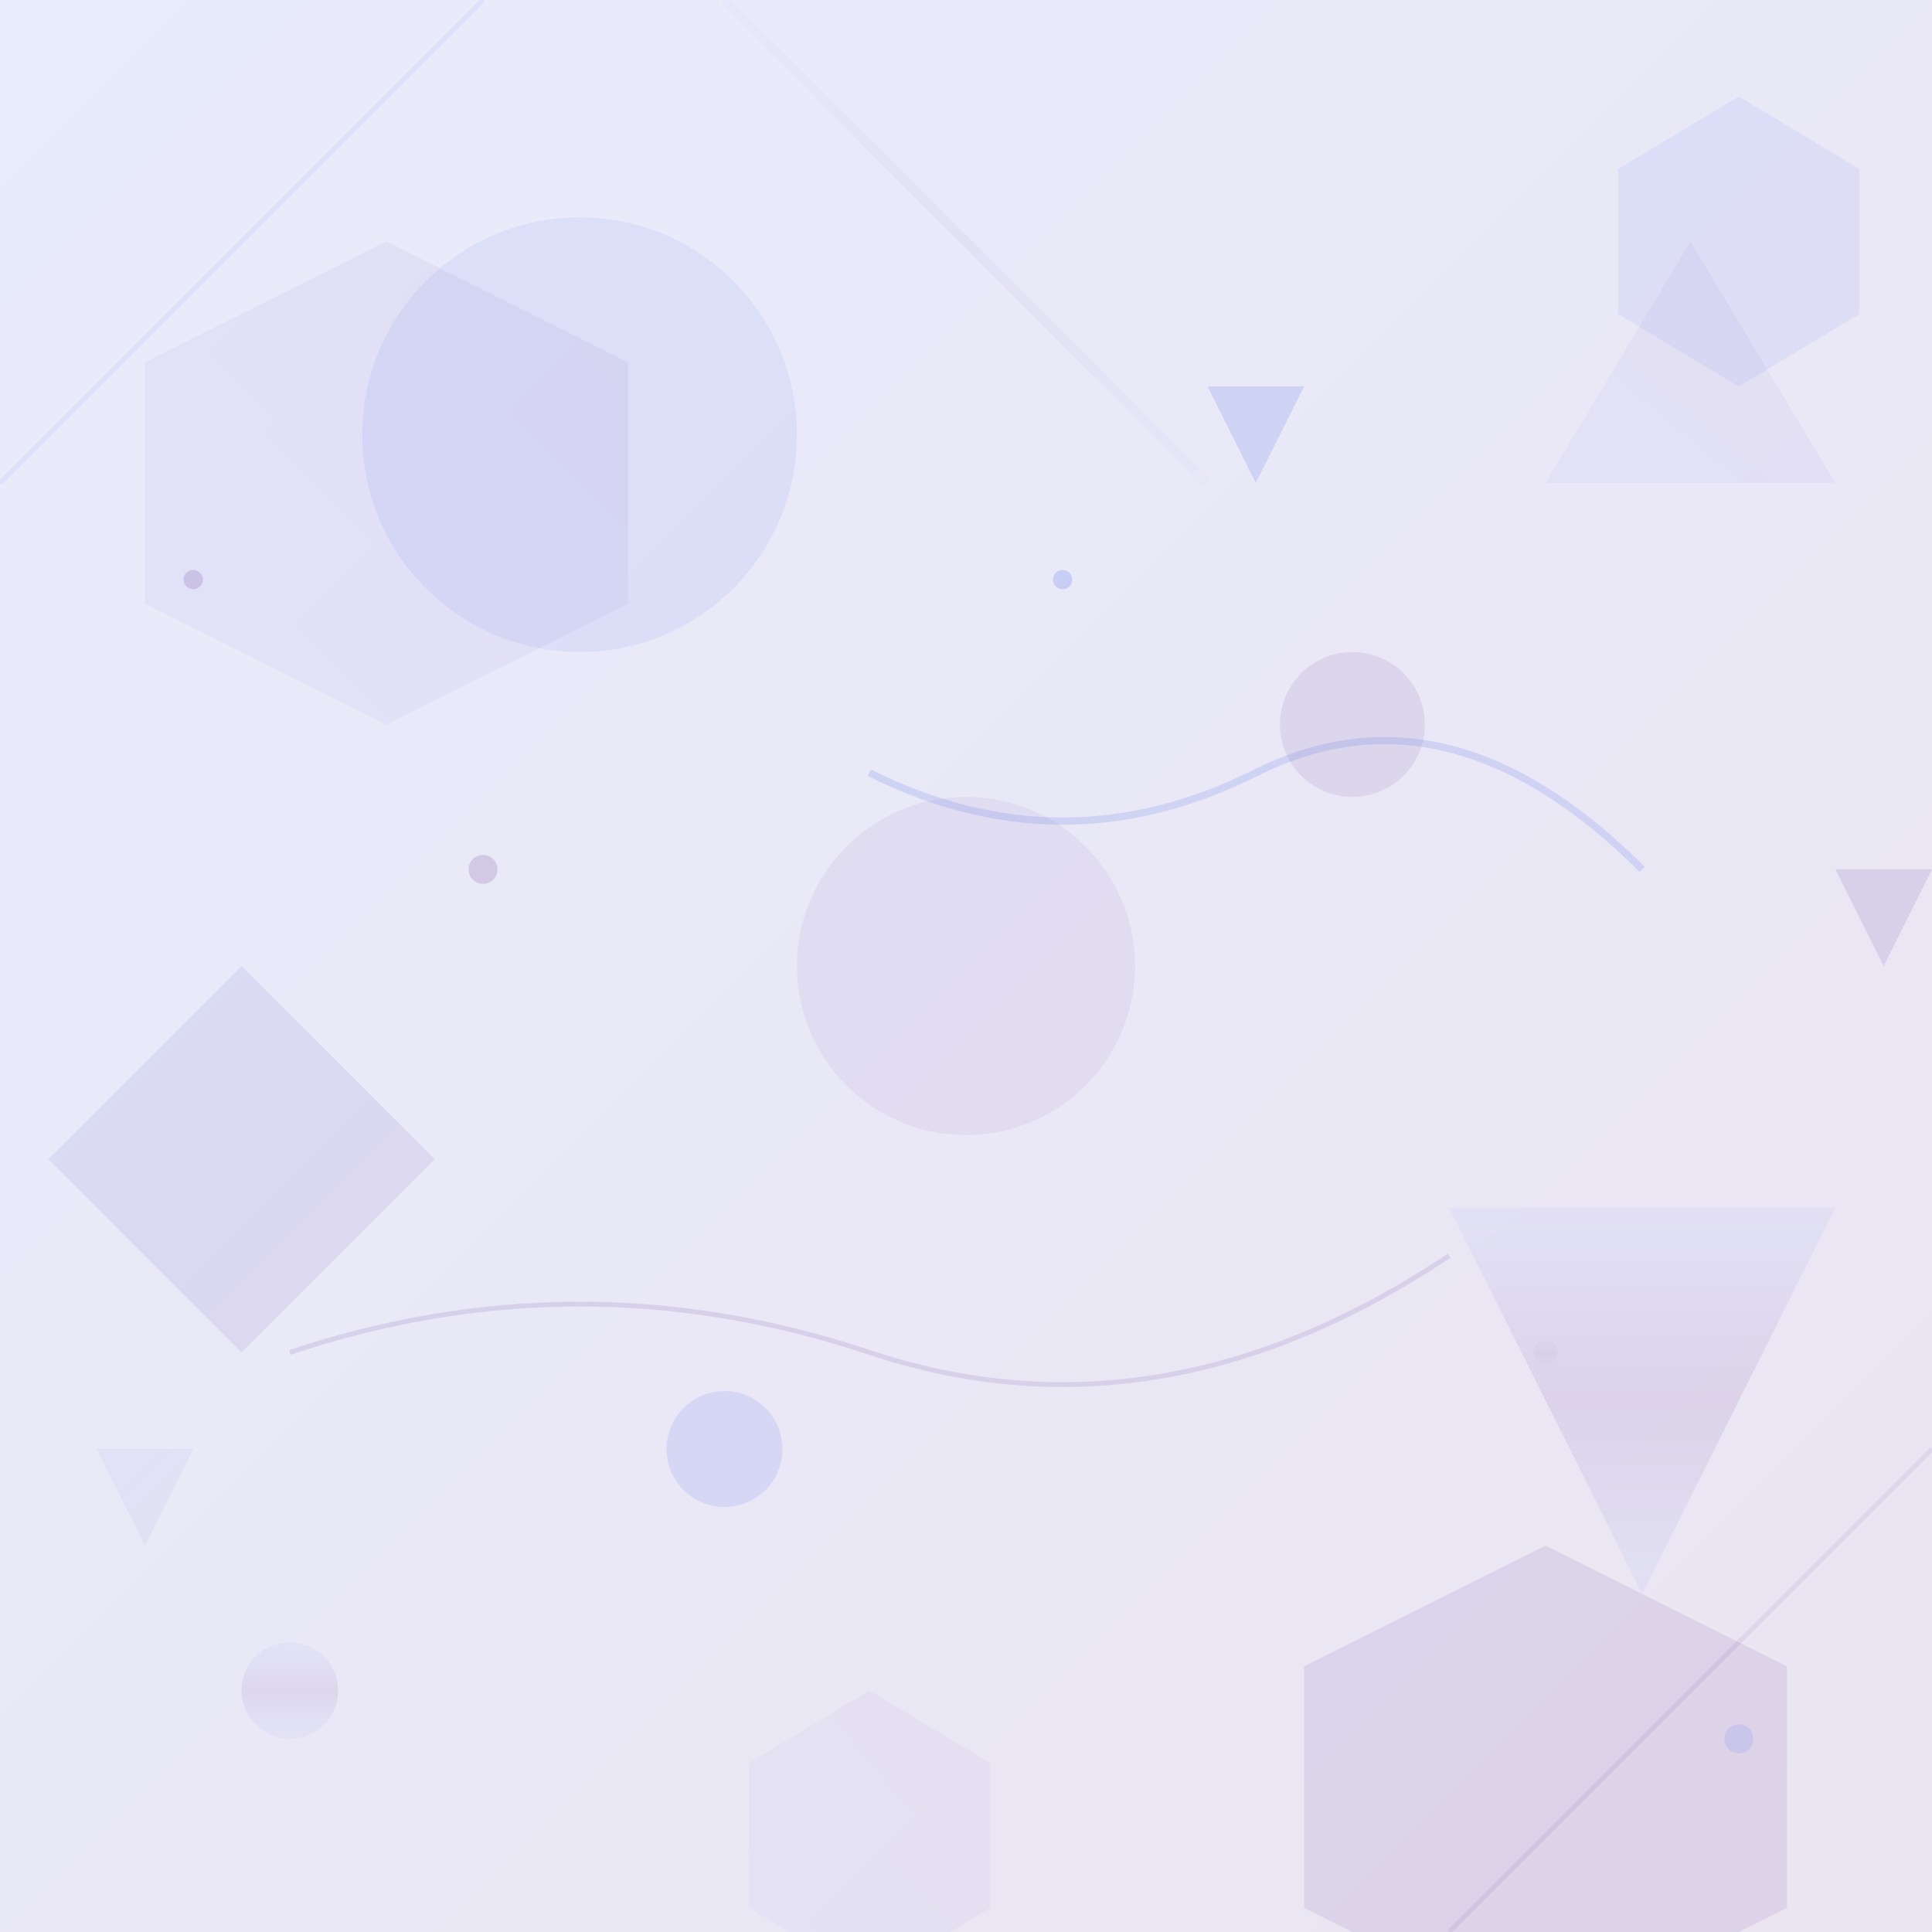 <svg xmlns="http://www.w3.org/2000/svg" width="400" height="400" viewBox="0 0 400 400">
  <defs>
    <!-- Primary gradient -->
    <linearGradient id="primaryGradient" x1="0%" y1="0%" x2="100%" y2="100%">
      <stop offset="0%" style="stop-color:#667eea;stop-opacity:0.15"/>
      <stop offset="100%" style="stop-color:#764ba2;stop-opacity:0.15"/>
    </linearGradient>
    
    <!-- Secondary gradient -->
    <linearGradient id="secondaryGradient" x1="100%" y1="0%" x2="0%" y2="100%">
      <stop offset="0%" style="stop-color:#764ba2;stop-opacity:0.12"/>
      <stop offset="100%" style="stop-color:#667eea;stop-opacity:0.12"/>
    </linearGradient>
    
    <!-- Accent gradient -->
    <linearGradient id="accentGradient" x1="50%" y1="0%" x2="50%" y2="100%">
      <stop offset="0%" style="stop-color:#667eea;stop-opacity:0.08"/>
      <stop offset="50%" style="stop-color:#764ba2;stop-opacity:0.18"/>
      <stop offset="100%" style="stop-color:#667eea;stop-opacity:0.08"/>
    </linearGradient>
  </defs>
  
  <!-- Background subtle texture -->
  <rect width="400" height="400" fill="url(#primaryGradient)"/>
  
  <!-- Large geometric shapes -->
  <!-- Hexagon top-left -->
  <polygon points="80,50 130,75 130,125 80,150 30,125 30,75" 
           fill="url(#secondaryGradient)" 
           opacity="0.6"/>
  
  <!-- Circle overlapping hexagon -->
  <circle cx="120" cy="90" r="45" 
          fill="#667eea" 
          opacity="0.1"/>
  
  <!-- Triangle bottom-right -->
  <polygon points="300,250 380,250 340,330" 
           fill="url(#accentGradient)" 
           opacity="0.7"/>
  
  <!-- Hexagon bottom-right -->
  <polygon points="320,320 370,345 370,395 320,420 270,395 270,345" 
           fill="#764ba2" 
           opacity="0.12"/>
  
  <!-- Medium geometric shapes -->
  <!-- Diamond center-left -->
  <polygon points="50,200 90,240 50,280 10,240" 
           fill="url(#primaryGradient)" 
           opacity="0.8"/>
  
  <!-- Circle center -->
  <circle cx="200" cy="200" r="35" 
          fill="#764ba2" 
          opacity="0.08"/>
  
  <!-- Triangle top-right -->
  <polygon points="350,50 380,100 320,100" 
           fill="url(#secondaryGradient)" 
           opacity="0.5"/>
  
  <!-- Small decorative elements -->
  <!-- Small circles scattered -->
  <circle cx="150" cy="300" r="12" 
          fill="#667eea" 
          opacity="0.15"/>
  
  <circle cx="280" cy="150" r="15" 
          fill="#764ba2" 
          opacity="0.12"/>
  
  <circle cx="60" cy="350" r="10" 
          fill="url(#accentGradient)" 
          opacity="0.6"/>
  
  <!-- Small triangles -->
  <polygon points="250,80 270,80 260,100" 
           fill="#667eea" 
           opacity="0.2"/>
  
  <polygon points="380,180 400,180 390,200" 
           fill="#764ba2" 
           opacity="0.15"/>
  
  <polygon points="20,300 40,300 30,320" 
           fill="url(#primaryGradient)" 
           opacity="0.4"/>
  
  <!-- Overlapping geometric lines -->
  <!-- Diagonal lines for texture -->
  <line x1="0" y1="100" x2="100" y2="0" 
        stroke="#667eea" 
        stroke-width="1" 
        opacity="0.1"/>
  
  <line x1="300" y1="400" x2="400" y2="300" 
        stroke="#764ba2" 
        stroke-width="1" 
        opacity="0.1"/>
  
  <line x1="150" y1="0" x2="250" y2="100" 
        stroke="url(#accentGradient)" 
        stroke-width="2" 
        opacity="0.3"/>
  
  <!-- Abstract connecting elements -->
  <path d="M 180,160 Q 220,180 260,160 T 340,180" 
        stroke="#667eea" 
        stroke-width="1.5" 
        fill="none" 
        opacity="0.2"/>
  
  <path d="M 60,280 Q 120,260 180,280 T 300,260" 
        stroke="#764ba2" 
        stroke-width="1" 
        fill="none" 
        opacity="0.15"/>
  
  <!-- Additional hexagons for pattern continuity -->
  <polygon points="180,350 205,365 205,395 180,410 155,395 155,365" 
           fill="url(#secondaryGradient)" 
           opacity="0.4"/>
  
  <polygon points="360,20 385,35 385,65 360,80 335,65 335,35" 
           fill="#667eea" 
           opacity="0.1"/>
  
  <!-- Subtle dot pattern overlay -->
  <circle cx="100" cy="180" r="3" 
          fill="#764ba2" 
          opacity="0.2"/>
  
  <circle cx="220" cy="120" r="2" 
          fill="#667eea" 
          opacity="0.25"/>
  
  <circle cx="320" cy="280" r="2.5" 
          fill="url(#accentGradient)" 
          opacity="0.3"/>
  
  <circle cx="40" cy="120" r="2" 
          fill="#764ba2" 
          opacity="0.2"/>
  
  <circle cx="360" cy="360" r="3" 
          fill="#667eea" 
          opacity="0.15"/>
</svg>